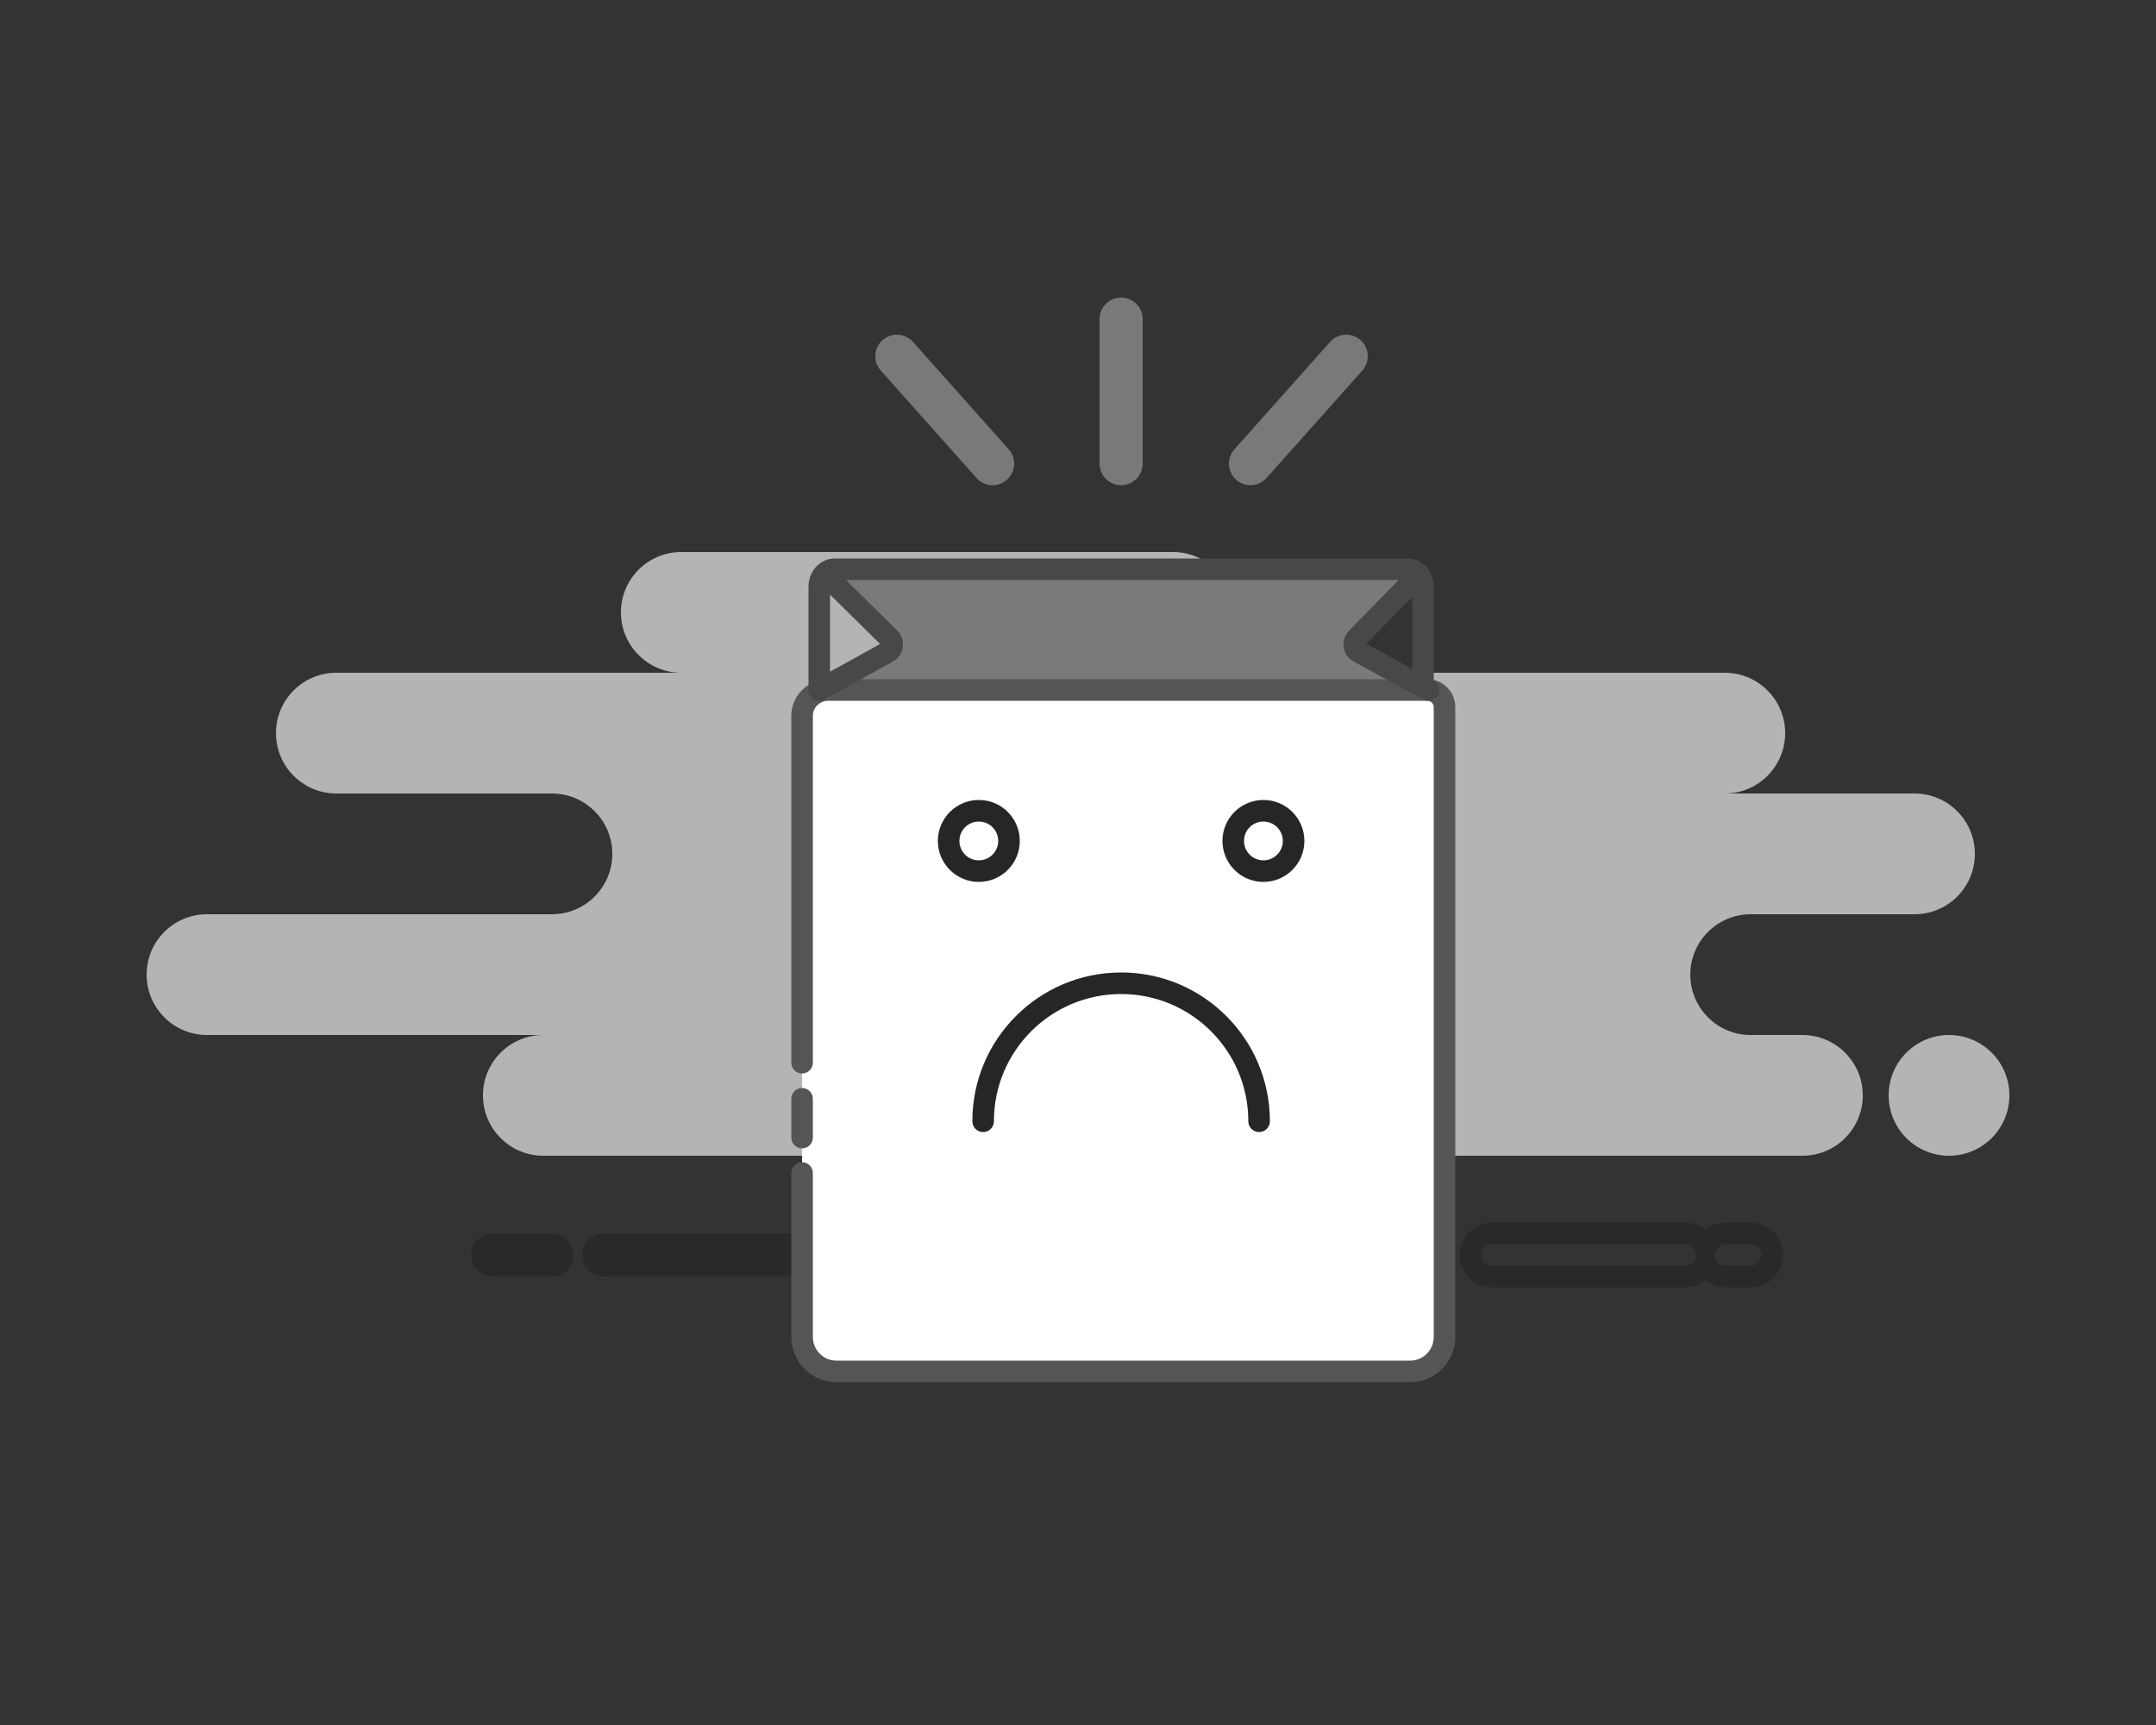 <svg width="250" height="200" viewBox="0 0 250 200" fill="none" xmlns="http://www.w3.org/2000/svg">
<rect x="0" y="0" width="250" height="200" fill="#333333" stroke="none"/>
<path fill-rule="evenodd" clip-rule="evenodd" d="M63 134H154C154.515 134 155.017 133.944 155.5 133.839C155.983 133.944 156.485 134 157 134H209C212.866 134 216 130.866 216 127C216 123.134 212.866 120 209 120H203C199.134 120 196 116.866 196 113C196 109.134 199.134 106 203 106H222C225.866 106 229 102.866 229 99C229 95.134 225.866 92 222 92H200C203.866 92 207 88.866 207 85C207 81.134 203.866 78 200 78H136C139.866 78 143 74.866 143 71C143 67.134 139.866 64 136 64H79C75.134 64 72 67.134 72 71C72 74.866 75.134 78 79 78H39C35.134 78 32 81.134 32 85C32 88.866 35.134 92 39 92H64C67.866 92 71 95.134 71 99C71 102.866 67.866 106 64 106H24C20.134 106 17 109.134 17 113C17 116.866 20.134 120 24 120H63C59.134 120 56 123.134 56 127C56 130.866 59.134 134 63 134ZM233 127C233 130.866 229.866 134 226 134C222.134 134 219 130.866 219 127C219 123.134 222.134 120 226 120C229.866 120 233 123.134 233 127Z" fill="#B4B4B4"/>
<path fill-rule="evenodd" clip-rule="evenodd" d="M96 66H163L157 75L165 81H94L103 75L96 66Z" fill="#7A7A7A"/>
<path d="M197.778 146.355L198.953 145.927C198.773 145.433 198.303 145.105 197.778 145.105C197.252 145.105 196.783 145.433 196.603 145.927L197.778 146.355ZM197.778 144.645L196.603 145.073C196.783 145.567 197.252 145.895 197.778 145.895C198.303 145.895 198.773 145.567 198.953 145.073L197.778 144.645ZM171.75 145.5C171.75 144.81 172.31 144.25 173 144.25V141.75C170.929 141.75 169.25 143.429 169.25 145.5H171.75ZM173 146.75C172.31 146.75 171.75 146.19 171.75 145.5H169.25C169.25 147.571 170.929 149.25 173 149.25V146.75ZM195.428 146.75H173V149.25H195.428V146.75ZM196.603 145.927C196.428 146.409 195.966 146.75 195.428 146.75V149.25C197.051 149.25 198.429 148.22 198.953 146.782L196.603 145.927ZM200.128 146.75C199.59 146.75 199.128 146.409 198.953 145.927L196.603 146.782C197.126 148.22 198.505 149.25 200.128 149.25V146.75ZM203 146.75H200.128V149.25H203V146.75ZM204.25 145.5C204.25 146.19 203.69 146.75 203 146.75V149.25C205.071 149.25 206.75 147.571 206.75 145.5H204.25ZM203 144.25C203.69 144.25 204.25 144.81 204.25 145.5H206.75C206.75 143.429 205.071 141.75 203 141.75V144.25ZM200.128 144.25H203V141.75H200.128V144.25ZM198.953 145.073C199.128 144.591 199.59 144.25 200.128 144.25V141.75C198.505 141.75 197.126 142.78 196.603 144.218L198.953 145.073ZM195.428 144.25C195.966 144.25 196.428 144.591 196.603 145.073L198.953 144.218C198.429 142.78 197.051 141.75 195.428 141.75V144.25ZM173 144.25H195.428V141.75H173V144.25ZM57.128 143C55.747 143 54.628 144.119 54.628 145.5H57.128V143ZM64 143H57.128V145.5H64V143ZM66.5 145.5C66.5 144.119 65.381 143 64 143V145.5H66.5ZM64 148C65.381 148 66.5 146.881 66.5 145.5H64V148ZM57.128 148H64V145.5H57.128V148ZM54.628 145.5C54.628 146.881 55.747 148 57.128 148V145.5H54.628ZM70 143C68.619 143 67.5 144.119 67.5 145.5H70V143ZM91.454 143H70V145.5H91.454V143ZM93.954 145.5C93.954 144.119 92.835 143 91.454 143V145.5H93.954ZM91.454 148C92.835 148 93.954 146.881 93.954 145.5H91.454V148ZM70 148H91.454V145.5H70V148ZM67.5 145.5C67.5 146.881 68.619 148 70 148V145.5H67.5Z" fill="#292929"/>
<path fill-rule="evenodd" clip-rule="evenodd" d="M93.006 123.215V83C93.006 81.343 94.366 80 96.043 80H165.523C166.615 80 167.5 80.895 167.5 82V155C167.5 157.209 165.729 159 163.545 159H96.961C94.777 159 93.006 157.209 93.006 155V140.055V136V123.215ZM93.006 131.897V127.394V131.897Z" fill="white"/>
<path d="M91.756 123.215C91.756 123.905 92.316 124.465 93.006 124.465C93.696 124.465 94.256 123.905 94.256 123.215H91.756ZM94.256 136C94.256 135.31 93.696 134.75 93.006 134.75C92.316 134.75 91.756 135.31 91.756 136H94.256ZM91.756 131.897C91.756 132.588 92.316 133.147 93.006 133.147C93.696 133.147 94.256 132.588 94.256 131.897H91.756ZM94.256 127.394C94.256 126.703 93.696 126.144 93.006 126.144C92.316 126.144 91.756 126.703 91.756 127.394H94.256ZM94.256 123.215V83H91.756V123.215H94.256ZM94.256 83C94.256 82.048 95.042 81.25 96.043 81.25V78.75C93.69 78.75 91.756 80.638 91.756 83H94.256ZM96.043 81.25H165.523V78.75H96.043V81.25ZM165.523 81.25C165.911 81.25 166.25 81.572 166.25 82H168.75C168.75 80.218 167.318 78.75 165.523 78.75V81.25ZM166.25 82V155H168.75V82H166.25ZM166.25 155C166.25 156.532 165.026 157.75 163.545 157.75V160.25C166.433 160.25 168.75 157.886 168.75 155H166.25ZM163.545 157.75H96.961V160.25H163.545V157.75ZM96.961 157.75C95.48 157.75 94.256 156.532 94.256 155H91.756C91.756 157.886 94.073 160.25 96.961 160.25V157.75ZM94.256 155V140.055H91.756V155H94.256ZM94.256 140.055V136H91.756V140.055H94.256ZM94.256 131.897V127.394H91.756V131.897H94.256Z" fill="#555555"/>
<path d="M95 80V68C95 66.895 95.804 66 96.795 66H163.205C164.196 66 165 66.895 165 68V80" stroke="#474849" stroke-width="2.5"/>
<path fill-rule="evenodd" clip-rule="evenodd" d="M113.5 101C115.433 101 117 99.433 117 97.5C117 95.567 115.433 94 113.5 94C111.567 94 110 95.567 110 97.5C110 99.433 111.567 101 113.5 101Z" fill="white" stroke="#262626" stroke-width="2.5"/>
<path fill-rule="evenodd" clip-rule="evenodd" d="M146.5 101C148.433 101 150 99.433 150 97.5C150 95.567 148.433 94 146.5 94C144.567 94 143 95.567 143 97.5C143 99.433 144.567 101 146.5 101Z" fill="white" stroke="#262626" stroke-width="2.5"/>
<path d="M114 130C114 121.163 121.163 114 130 114C138.837 114 146 121.163 146 130" stroke="#262626" stroke-width="2.5" stroke-linecap="round"/>
<path d="M96.061 66.997L103.168 74.012C103.643 74.481 103.534 75.275 102.95 75.599L95 80" stroke="#474849" stroke-width="2.5" stroke-linecap="round"/>
<path d="M164.109 67.069L157.307 74.007C156.842 74.48 156.96 75.267 157.542 75.585L165.636 80" stroke="#474849" stroke-width="2.5" stroke-linecap="round"/>
<path d="M155.166 40.471L154.233 39.639L155.166 40.471ZM156.931 40.37L157.763 39.437L156.931 40.37ZM144.067 52.924L143.134 52.092L144.067 52.924ZM144.168 54.689L143.337 55.622L144.168 54.689ZM145.933 54.588L146.866 55.419L145.933 54.588ZM157.033 42.135L157.966 42.966L157.033 42.135ZM104.933 40.471L104 41.303L104.933 40.471ZM103.067 42.135L104 41.303L103.067 42.135ZM114.166 54.588L113.233 55.419L114.166 54.588ZM115.931 54.689L116.763 55.622L115.931 54.689ZM116.033 52.924L116.966 52.092L116.033 52.924ZM132.5 37C132.5 35.619 131.381 34.5 130 34.5V37H132.5ZM132.5 53.756V37H130V53.756H132.5ZM130 56.256C131.381 56.256 132.5 55.137 132.5 53.756H130V56.256ZM127.5 53.756C127.5 55.137 128.619 56.256 130 56.256V53.756H127.5ZM127.5 37V53.756H130V37H127.5ZM130 34.5C128.619 34.5 127.5 35.619 127.5 37H130V34.5ZM156.1 41.303L157.763 39.437C156.732 38.518 155.152 38.609 154.233 39.639L156.1 41.303ZM145 53.756L156.1 41.303L154.233 39.639L143.134 52.092L145 53.756ZM145 53.756L143.134 52.092C142.215 53.123 142.306 54.703 143.337 55.622L145 53.756ZM145 53.756L143.337 55.622C144.367 56.541 145.948 56.45 146.866 55.419L145 53.756ZM156.1 41.303L145 53.756L146.866 55.419L157.966 42.966L156.1 41.303ZM156.1 41.303L157.966 42.966C158.885 41.935 158.794 40.355 157.763 39.437L156.1 41.303ZM104 41.303L105.866 39.639C104.948 38.609 103.367 38.518 102.337 39.437L104 41.303ZM104 41.303L102.337 39.437C101.306 40.355 101.215 41.935 102.134 42.966L104 41.303ZM115.1 53.756L104 41.303L102.134 42.966L113.233 55.419L115.1 53.756ZM115.1 53.756L113.233 55.419C114.152 56.45 115.732 56.541 116.763 55.622L115.1 53.756ZM115.1 53.756L116.763 55.622C117.794 54.703 117.885 53.123 116.966 52.092L115.1 53.756ZM104 41.303L115.1 53.756L116.966 52.092L105.866 39.639L104 41.303Z" fill="#797979"/>
</svg>
